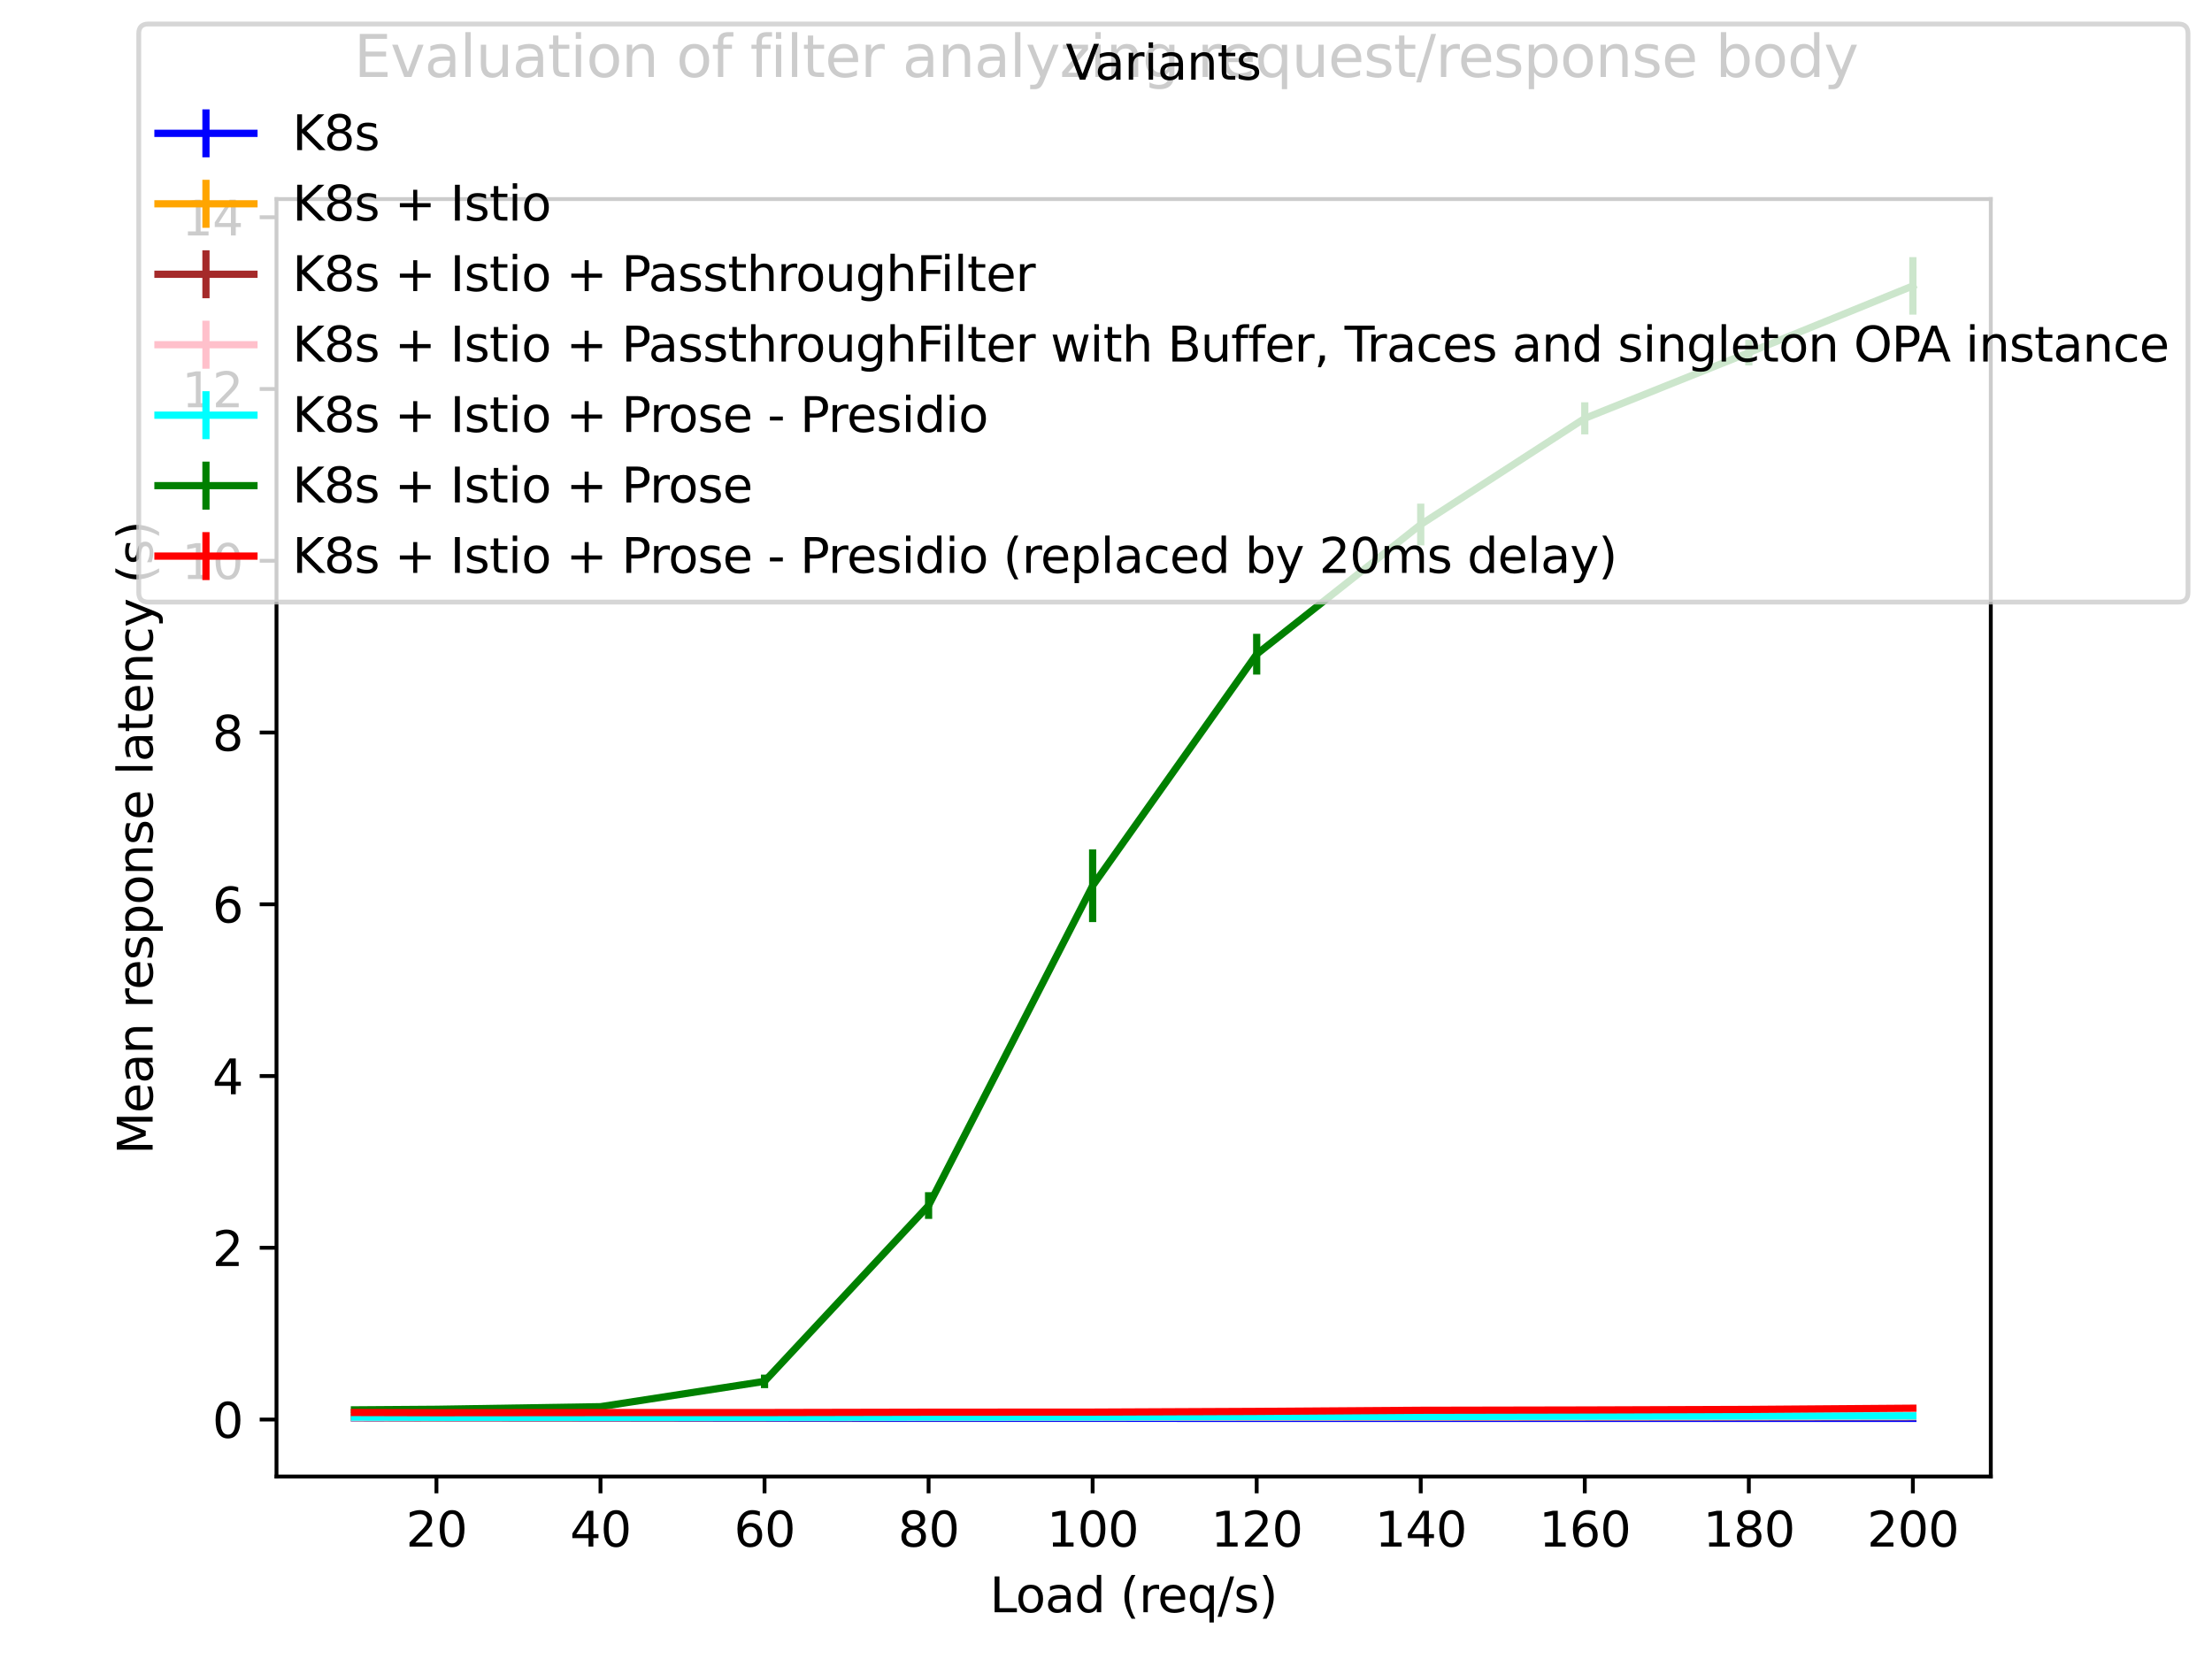 <?xml version="1.0" encoding="utf-8" standalone="no"?>
<!DOCTYPE svg PUBLIC "-//W3C//DTD SVG 1.1//EN"
  "http://www.w3.org/Graphics/SVG/1.1/DTD/svg11.dtd">
<svg xmlns:xlink="http://www.w3.org/1999/xlink" width="460.8pt" height="345.6pt" viewBox="0 0 460.8 345.6" xmlns="http://www.w3.org/2000/svg" version="1.1">
 <defs>
  <style type="text/css">*{stroke-linejoin: round; stroke-linecap: butt}</style>
 </defs>
 <g id="figure_1">
  <g id="patch_1">
   <path d="M 0 345.6 
L 460.8 345.6 
L 460.8 0 
L 0 0 
z
" style="fill: #ffffff"/>
  </g>
  <g id="axes_1">
   <g id="patch_2">
    <path d="M 57.6 307.584 
L 414.72 307.584 
L 414.72 41.472 
L 57.6 41.472 
z
" style="fill: #ffffff"/>
   </g>
   <g id="matplotlib.axis_1">
    <g id="xtick_1">
     <g id="line2d_1">
      <defs>
       <path id="m37df8ea4ae" d="M 0 0 
L 0 3.5 
" style="stroke: #000000; stroke-width: 0.8"/>
      </defs>
      <g>
       <use xlink:href="#m37df8ea4ae" x="90.92" y="307.584" style="stroke: #000000; stroke-width: 0.8"/>
      </g>
     </g>
     <g id="text_1">
      <!-- 20 -->
      <g transform="translate(84.557 322.182) scale(0.1 -0.1)">
       <defs>
        <path id="DejaVuSans-32" d="M 1228 531 
L 3431 531 
L 3431 0 
L 469 0 
L 469 531 
Q 828 903 1448 1529 
Q 2069 2156 2228 2338 
Q 2531 2678 2651 2914 
Q 2772 3150 2772 3378 
Q 2772 3750 2511 3984 
Q 2250 4219 1831 4219 
Q 1534 4219 1204 4116 
Q 875 4013 500 3803 
L 500 4441 
Q 881 4594 1212 4672 
Q 1544 4750 1819 4750 
Q 2544 4750 2975 4387 
Q 3406 4025 3406 3419 
Q 3406 3131 3298 2873 
Q 3191 2616 2906 2266 
Q 2828 2175 2409 1742 
Q 1991 1309 1228 531 
z
" transform="scale(0.016)"/>
        <path id="DejaVuSans-30" d="M 2034 4250 
Q 1547 4250 1301 3770 
Q 1056 3291 1056 2328 
Q 1056 1369 1301 889 
Q 1547 409 2034 409 
Q 2525 409 2770 889 
Q 3016 1369 3016 2328 
Q 3016 3291 2770 3770 
Q 2525 4250 2034 4250 
z
M 2034 4750 
Q 2819 4750 3233 4129 
Q 3647 3509 3647 2328 
Q 3647 1150 3233 529 
Q 2819 -91 2034 -91 
Q 1250 -91 836 529 
Q 422 1150 422 2328 
Q 422 3509 836 4129 
Q 1250 4750 2034 4750 
z
" transform="scale(0.016)"/>
       </defs>
       <use xlink:href="#DejaVuSans-32"/>
       <use xlink:href="#DejaVuSans-30" x="63.623"/>
      </g>
     </g>
    </g>
    <g id="xtick_2">
     <g id="line2d_2">
      <g>
       <use xlink:href="#m37df8ea4ae" x="125.094" y="307.584" style="stroke: #000000; stroke-width: 0.8"/>
      </g>
     </g>
     <g id="text_2">
      <!-- 40 -->
      <g transform="translate(118.731 322.182) scale(0.1 -0.1)">
       <defs>
        <path id="DejaVuSans-34" d="M 2419 4116 
L 825 1625 
L 2419 1625 
L 2419 4116 
z
M 2253 4666 
L 3047 4666 
L 3047 1625 
L 3713 1625 
L 3713 1100 
L 3047 1100 
L 3047 0 
L 2419 0 
L 2419 1100 
L 313 1100 
L 313 1709 
L 2253 4666 
z
" transform="scale(0.016)"/>
       </defs>
       <use xlink:href="#DejaVuSans-34"/>
       <use xlink:href="#DejaVuSans-30" x="63.623"/>
      </g>
     </g>
    </g>
    <g id="xtick_3">
     <g id="line2d_3">
      <g>
       <use xlink:href="#m37df8ea4ae" x="159.268" y="307.584" style="stroke: #000000; stroke-width: 0.8"/>
      </g>
     </g>
     <g id="text_3">
      <!-- 60 -->
      <g transform="translate(152.906 322.182) scale(0.1 -0.1)">
       <defs>
        <path id="DejaVuSans-36" d="M 2113 2584 
Q 1688 2584 1439 2293 
Q 1191 2003 1191 1497 
Q 1191 994 1439 701 
Q 1688 409 2113 409 
Q 2538 409 2786 701 
Q 3034 994 3034 1497 
Q 3034 2003 2786 2293 
Q 2538 2584 2113 2584 
z
M 3366 4563 
L 3366 3988 
Q 3128 4100 2886 4159 
Q 2644 4219 2406 4219 
Q 1781 4219 1451 3797 
Q 1122 3375 1075 2522 
Q 1259 2794 1537 2939 
Q 1816 3084 2150 3084 
Q 2853 3084 3261 2657 
Q 3669 2231 3669 1497 
Q 3669 778 3244 343 
Q 2819 -91 2113 -91 
Q 1303 -91 875 529 
Q 447 1150 447 2328 
Q 447 3434 972 4092 
Q 1497 4750 2381 4750 
Q 2619 4750 2861 4703 
Q 3103 4656 3366 4563 
z
" transform="scale(0.016)"/>
       </defs>
       <use xlink:href="#DejaVuSans-36"/>
       <use xlink:href="#DejaVuSans-30" x="63.623"/>
      </g>
     </g>
    </g>
    <g id="xtick_4">
     <g id="line2d_4">
      <g>
       <use xlink:href="#m37df8ea4ae" x="193.442" y="307.584" style="stroke: #000000; stroke-width: 0.8"/>
      </g>
     </g>
     <g id="text_4">
      <!-- 80 -->
      <g transform="translate(187.08 322.182) scale(0.1 -0.1)">
       <defs>
        <path id="DejaVuSans-38" d="M 2034 2216 
Q 1584 2216 1326 1975 
Q 1069 1734 1069 1313 
Q 1069 891 1326 650 
Q 1584 409 2034 409 
Q 2484 409 2743 651 
Q 3003 894 3003 1313 
Q 3003 1734 2745 1975 
Q 2488 2216 2034 2216 
z
M 1403 2484 
Q 997 2584 770 2862 
Q 544 3141 544 3541 
Q 544 4100 942 4425 
Q 1341 4750 2034 4750 
Q 2731 4750 3128 4425 
Q 3525 4100 3525 3541 
Q 3525 3141 3298 2862 
Q 3072 2584 2669 2484 
Q 3125 2378 3379 2068 
Q 3634 1759 3634 1313 
Q 3634 634 3220 271 
Q 2806 -91 2034 -91 
Q 1263 -91 848 271 
Q 434 634 434 1313 
Q 434 1759 690 2068 
Q 947 2378 1403 2484 
z
M 1172 3481 
Q 1172 3119 1398 2916 
Q 1625 2713 2034 2713 
Q 2441 2713 2670 2916 
Q 2900 3119 2900 3481 
Q 2900 3844 2670 4047 
Q 2441 4250 2034 4250 
Q 1625 4250 1398 4047 
Q 1172 3844 1172 3481 
z
" transform="scale(0.016)"/>
       </defs>
       <use xlink:href="#DejaVuSans-38"/>
       <use xlink:href="#DejaVuSans-30" x="63.623"/>
      </g>
     </g>
    </g>
    <g id="xtick_5">
     <g id="line2d_5">
      <g>
       <use xlink:href="#m37df8ea4ae" x="227.616" y="307.584" style="stroke: #000000; stroke-width: 0.8"/>
      </g>
     </g>
     <g id="text_5">
      <!-- 100 -->
      <g transform="translate(218.073 322.182) scale(0.1 -0.1)">
       <defs>
        <path id="DejaVuSans-31" d="M 794 531 
L 1825 531 
L 1825 4091 
L 703 3866 
L 703 4441 
L 1819 4666 
L 2450 4666 
L 2450 531 
L 3481 531 
L 3481 0 
L 794 0 
L 794 531 
z
" transform="scale(0.016)"/>
       </defs>
       <use xlink:href="#DejaVuSans-31"/>
       <use xlink:href="#DejaVuSans-30" x="63.623"/>
       <use xlink:href="#DejaVuSans-30" x="127.246"/>
      </g>
     </g>
    </g>
    <g id="xtick_6">
     <g id="line2d_6">
      <g>
       <use xlink:href="#m37df8ea4ae" x="261.791" y="307.584" style="stroke: #000000; stroke-width: 0.8"/>
      </g>
     </g>
     <g id="text_6">
      <!-- 120 -->
      <g transform="translate(252.247 322.182) scale(0.1 -0.1)">
       <use xlink:href="#DejaVuSans-31"/>
       <use xlink:href="#DejaVuSans-32" x="63.623"/>
       <use xlink:href="#DejaVuSans-30" x="127.246"/>
      </g>
     </g>
    </g>
    <g id="xtick_7">
     <g id="line2d_7">
      <g>
       <use xlink:href="#m37df8ea4ae" x="295.965" y="307.584" style="stroke: #000000; stroke-width: 0.8"/>
      </g>
     </g>
     <g id="text_7">
      <!-- 140 -->
      <g transform="translate(286.421 322.182) scale(0.1 -0.1)">
       <use xlink:href="#DejaVuSans-31"/>
       <use xlink:href="#DejaVuSans-34" x="63.623"/>
       <use xlink:href="#DejaVuSans-30" x="127.246"/>
      </g>
     </g>
    </g>
    <g id="xtick_8">
     <g id="line2d_8">
      <g>
       <use xlink:href="#m37df8ea4ae" x="330.139" y="307.584" style="stroke: #000000; stroke-width: 0.8"/>
      </g>
     </g>
     <g id="text_8">
      <!-- 160 -->
      <g transform="translate(320.595 322.182) scale(0.1 -0.1)">
       <use xlink:href="#DejaVuSans-31"/>
       <use xlink:href="#DejaVuSans-36" x="63.623"/>
       <use xlink:href="#DejaVuSans-30" x="127.246"/>
      </g>
     </g>
    </g>
    <g id="xtick_9">
     <g id="line2d_9">
      <g>
       <use xlink:href="#m37df8ea4ae" x="364.313" y="307.584" style="stroke: #000000; stroke-width: 0.8"/>
      </g>
     </g>
     <g id="text_9">
      <!-- 180 -->
      <g transform="translate(354.769 322.182) scale(0.1 -0.1)">
       <use xlink:href="#DejaVuSans-31"/>
       <use xlink:href="#DejaVuSans-38" x="63.623"/>
       <use xlink:href="#DejaVuSans-30" x="127.246"/>
      </g>
     </g>
    </g>
    <g id="xtick_10">
     <g id="line2d_10">
      <g>
       <use xlink:href="#m37df8ea4ae" x="398.487" y="307.584" style="stroke: #000000; stroke-width: 0.8"/>
      </g>
     </g>
     <g id="text_10">
      <!-- 200 -->
      <g transform="translate(388.944 322.182) scale(0.1 -0.1)">
       <use xlink:href="#DejaVuSans-32"/>
       <use xlink:href="#DejaVuSans-30" x="63.623"/>
       <use xlink:href="#DejaVuSans-30" x="127.246"/>
      </g>
     </g>
    </g>
    <g id="text_11">
     <!-- Load (req/s) -->
     <g transform="translate(206.19 335.861) scale(0.1 -0.1)">
      <defs>
       <path id="DejaVuSans-4c" d="M 628 4666 
L 1259 4666 
L 1259 531 
L 3531 531 
L 3531 0 
L 628 0 
L 628 4666 
z
" transform="scale(0.016)"/>
       <path id="DejaVuSans-6f" d="M 1959 3097 
Q 1497 3097 1228 2736 
Q 959 2375 959 1747 
Q 959 1119 1226 758 
Q 1494 397 1959 397 
Q 2419 397 2687 759 
Q 2956 1122 2956 1747 
Q 2956 2369 2687 2733 
Q 2419 3097 1959 3097 
z
M 1959 3584 
Q 2709 3584 3137 3096 
Q 3566 2609 3566 1747 
Q 3566 888 3137 398 
Q 2709 -91 1959 -91 
Q 1206 -91 779 398 
Q 353 888 353 1747 
Q 353 2609 779 3096 
Q 1206 3584 1959 3584 
z
" transform="scale(0.016)"/>
       <path id="DejaVuSans-61" d="M 2194 1759 
Q 1497 1759 1228 1600 
Q 959 1441 959 1056 
Q 959 750 1161 570 
Q 1363 391 1709 391 
Q 2188 391 2477 730 
Q 2766 1069 2766 1631 
L 2766 1759 
L 2194 1759 
z
M 3341 1997 
L 3341 0 
L 2766 0 
L 2766 531 
Q 2569 213 2275 61 
Q 1981 -91 1556 -91 
Q 1019 -91 701 211 
Q 384 513 384 1019 
Q 384 1609 779 1909 
Q 1175 2209 1959 2209 
L 2766 2209 
L 2766 2266 
Q 2766 2663 2505 2880 
Q 2244 3097 1772 3097 
Q 1472 3097 1187 3025 
Q 903 2953 641 2809 
L 641 3341 
Q 956 3463 1253 3523 
Q 1550 3584 1831 3584 
Q 2591 3584 2966 3190 
Q 3341 2797 3341 1997 
z
" transform="scale(0.016)"/>
       <path id="DejaVuSans-64" d="M 2906 2969 
L 2906 4863 
L 3481 4863 
L 3481 0 
L 2906 0 
L 2906 525 
Q 2725 213 2448 61 
Q 2172 -91 1784 -91 
Q 1150 -91 751 415 
Q 353 922 353 1747 
Q 353 2572 751 3078 
Q 1150 3584 1784 3584 
Q 2172 3584 2448 3432 
Q 2725 3281 2906 2969 
z
M 947 1747 
Q 947 1113 1208 752 
Q 1469 391 1925 391 
Q 2381 391 2643 752 
Q 2906 1113 2906 1747 
Q 2906 2381 2643 2742 
Q 2381 3103 1925 3103 
Q 1469 3103 1208 2742 
Q 947 2381 947 1747 
z
" transform="scale(0.016)"/>
       <path id="DejaVuSans-20" transform="scale(0.016)"/>
       <path id="DejaVuSans-28" d="M 1984 4856 
Q 1566 4138 1362 3434 
Q 1159 2731 1159 2009 
Q 1159 1288 1364 580 
Q 1569 -128 1984 -844 
L 1484 -844 
Q 1016 -109 783 600 
Q 550 1309 550 2009 
Q 550 2706 781 3412 
Q 1013 4119 1484 4856 
L 1984 4856 
z
" transform="scale(0.016)"/>
       <path id="DejaVuSans-72" d="M 2631 2963 
Q 2534 3019 2420 3045 
Q 2306 3072 2169 3072 
Q 1681 3072 1420 2755 
Q 1159 2438 1159 1844 
L 1159 0 
L 581 0 
L 581 3500 
L 1159 3500 
L 1159 2956 
Q 1341 3275 1631 3429 
Q 1922 3584 2338 3584 
Q 2397 3584 2469 3576 
Q 2541 3569 2628 3553 
L 2631 2963 
z
" transform="scale(0.016)"/>
       <path id="DejaVuSans-65" d="M 3597 1894 
L 3597 1613 
L 953 1613 
Q 991 1019 1311 708 
Q 1631 397 2203 397 
Q 2534 397 2845 478 
Q 3156 559 3463 722 
L 3463 178 
Q 3153 47 2828 -22 
Q 2503 -91 2169 -91 
Q 1331 -91 842 396 
Q 353 884 353 1716 
Q 353 2575 817 3079 
Q 1281 3584 2069 3584 
Q 2775 3584 3186 3129 
Q 3597 2675 3597 1894 
z
M 3022 2063 
Q 3016 2534 2758 2815 
Q 2500 3097 2075 3097 
Q 1594 3097 1305 2825 
Q 1016 2553 972 2059 
L 3022 2063 
z
" transform="scale(0.016)"/>
       <path id="DejaVuSans-71" d="M 947 1747 
Q 947 1113 1208 752 
Q 1469 391 1925 391 
Q 2381 391 2643 752 
Q 2906 1113 2906 1747 
Q 2906 2381 2643 2742 
Q 2381 3103 1925 3103 
Q 1469 3103 1208 2742 
Q 947 2381 947 1747 
z
M 2906 525 
Q 2725 213 2448 61 
Q 2172 -91 1784 -91 
Q 1150 -91 751 415 
Q 353 922 353 1747 
Q 353 2572 751 3078 
Q 1150 3584 1784 3584 
Q 2172 3584 2448 3432 
Q 2725 3281 2906 2969 
L 2906 3500 
L 3481 3500 
L 3481 -1331 
L 2906 -1331 
L 2906 525 
z
" transform="scale(0.016)"/>
       <path id="DejaVuSans-2f" d="M 1625 4666 
L 2156 4666 
L 531 -594 
L 0 -594 
L 1625 4666 
z
" transform="scale(0.016)"/>
       <path id="DejaVuSans-73" d="M 2834 3397 
L 2834 2853 
Q 2591 2978 2328 3040 
Q 2066 3103 1784 3103 
Q 1356 3103 1142 2972 
Q 928 2841 928 2578 
Q 928 2378 1081 2264 
Q 1234 2150 1697 2047 
L 1894 2003 
Q 2506 1872 2764 1633 
Q 3022 1394 3022 966 
Q 3022 478 2636 193 
Q 2250 -91 1575 -91 
Q 1294 -91 989 -36 
Q 684 19 347 128 
L 347 722 
Q 666 556 975 473 
Q 1284 391 1588 391 
Q 1994 391 2212 530 
Q 2431 669 2431 922 
Q 2431 1156 2273 1281 
Q 2116 1406 1581 1522 
L 1381 1569 
Q 847 1681 609 1914 
Q 372 2147 372 2553 
Q 372 3047 722 3315 
Q 1072 3584 1716 3584 
Q 2034 3584 2315 3537 
Q 2597 3491 2834 3397 
z
" transform="scale(0.016)"/>
       <path id="DejaVuSans-29" d="M 513 4856 
L 1013 4856 
Q 1481 4119 1714 3412 
Q 1947 2706 1947 2009 
Q 1947 1309 1714 600 
Q 1481 -109 1013 -844 
L 513 -844 
Q 928 -128 1133 580 
Q 1338 1288 1338 2009 
Q 1338 2731 1133 3434 
Q 928 4138 513 4856 
z
" transform="scale(0.016)"/>
      </defs>
      <use xlink:href="#DejaVuSans-4c"/>
      <use xlink:href="#DejaVuSans-6f" x="53.963"/>
      <use xlink:href="#DejaVuSans-61" x="115.145"/>
      <use xlink:href="#DejaVuSans-64" x="176.424"/>
      <use xlink:href="#DejaVuSans-20" x="239.9"/>
      <use xlink:href="#DejaVuSans-28" x="271.688"/>
      <use xlink:href="#DejaVuSans-72" x="310.701"/>
      <use xlink:href="#DejaVuSans-65" x="349.564"/>
      <use xlink:href="#DejaVuSans-71" x="411.088"/>
      <use xlink:href="#DejaVuSans-2f" x="474.564"/>
      <use xlink:href="#DejaVuSans-73" x="508.256"/>
      <use xlink:href="#DejaVuSans-29" x="560.355"/>
     </g>
    </g>
   </g>
   <g id="matplotlib.axis_2">
    <g id="ytick_1">
     <g id="line2d_11">
      <defs>
       <path id="mae83cc0436" d="M 0 0 
L -3.5 0 
" style="stroke: #000000; stroke-width: 0.8"/>
      </defs>
      <g>
       <use xlink:href="#mae83cc0436" x="57.6" y="295.717" style="stroke: #000000; stroke-width: 0.8"/>
      </g>
     </g>
     <g id="text_12">
      <!-- 0 -->
      <g transform="translate(44.237 299.516) scale(0.1 -0.1)">
       <use xlink:href="#DejaVuSans-30"/>
      </g>
     </g>
    </g>
    <g id="ytick_2">
     <g id="line2d_12">
      <g>
       <use xlink:href="#mae83cc0436" x="57.6" y="259.937" style="stroke: #000000; stroke-width: 0.8"/>
      </g>
     </g>
     <g id="text_13">
      <!-- 2 -->
      <g transform="translate(44.237 263.736) scale(0.1 -0.1)">
       <use xlink:href="#DejaVuSans-32"/>
      </g>
     </g>
    </g>
    <g id="ytick_3">
     <g id="line2d_13">
      <g>
       <use xlink:href="#mae83cc0436" x="57.6" y="224.157" style="stroke: #000000; stroke-width: 0.8"/>
      </g>
     </g>
     <g id="text_14">
      <!-- 4 -->
      <g transform="translate(44.237 227.956) scale(0.1 -0.1)">
       <use xlink:href="#DejaVuSans-34"/>
      </g>
     </g>
    </g>
    <g id="ytick_4">
     <g id="line2d_14">
      <g>
       <use xlink:href="#mae83cc0436" x="57.6" y="188.377" style="stroke: #000000; stroke-width: 0.8"/>
      </g>
     </g>
     <g id="text_15">
      <!-- 6 -->
      <g transform="translate(44.237 192.176) scale(0.1 -0.1)">
       <use xlink:href="#DejaVuSans-36"/>
      </g>
     </g>
    </g>
    <g id="ytick_5">
     <g id="line2d_15">
      <g>
       <use xlink:href="#mae83cc0436" x="57.6" y="152.597" style="stroke: #000000; stroke-width: 0.8"/>
      </g>
     </g>
     <g id="text_16">
      <!-- 8 -->
      <g transform="translate(44.237 156.396) scale(0.1 -0.1)">
       <use xlink:href="#DejaVuSans-38"/>
      </g>
     </g>
    </g>
    <g id="ytick_6">
     <g id="line2d_16">
      <g>
       <use xlink:href="#mae83cc0436" x="57.6" y="116.817" style="stroke: #000000; stroke-width: 0.8"/>
      </g>
     </g>
     <g id="text_17">
      <!-- 10 -->
      <g transform="translate(37.875 120.617) scale(0.1 -0.1)">
       <use xlink:href="#DejaVuSans-31"/>
       <use xlink:href="#DejaVuSans-30" x="63.623"/>
      </g>
     </g>
    </g>
    <g id="ytick_7">
     <g id="line2d_17">
      <g>
       <use xlink:href="#mae83cc0436" x="57.6" y="81.037" style="stroke: #000000; stroke-width: 0.8"/>
      </g>
     </g>
     <g id="text_18">
      <!-- 12 -->
      <g transform="translate(37.875 84.837) scale(0.1 -0.1)">
       <use xlink:href="#DejaVuSans-31"/>
       <use xlink:href="#DejaVuSans-32" x="63.623"/>
      </g>
     </g>
    </g>
    <g id="ytick_8">
     <g id="line2d_18">
      <g>
       <use xlink:href="#mae83cc0436" x="57.6" y="45.257" style="stroke: #000000; stroke-width: 0.8"/>
      </g>
     </g>
     <g id="text_19">
      <!-- 14 -->
      <g transform="translate(37.875 49.057) scale(0.1 -0.1)">
       <use xlink:href="#DejaVuSans-31"/>
       <use xlink:href="#DejaVuSans-34" x="63.623"/>
      </g>
     </g>
    </g>
    <g id="text_20">
     <!-- Mean response latency (s) -->
     <g transform="translate(31.795 240.5) rotate(-90) scale(0.1 -0.1)">
      <defs>
       <path id="DejaVuSans-4d" d="M 628 4666 
L 1569 4666 
L 2759 1491 
L 3956 4666 
L 4897 4666 
L 4897 0 
L 4281 0 
L 4281 4097 
L 3078 897 
L 2444 897 
L 1241 4097 
L 1241 0 
L 628 0 
L 628 4666 
z
" transform="scale(0.016)"/>
       <path id="DejaVuSans-6e" d="M 3513 2113 
L 3513 0 
L 2938 0 
L 2938 2094 
Q 2938 2591 2744 2837 
Q 2550 3084 2163 3084 
Q 1697 3084 1428 2787 
Q 1159 2491 1159 1978 
L 1159 0 
L 581 0 
L 581 3500 
L 1159 3500 
L 1159 2956 
Q 1366 3272 1645 3428 
Q 1925 3584 2291 3584 
Q 2894 3584 3203 3211 
Q 3513 2838 3513 2113 
z
" transform="scale(0.016)"/>
       <path id="DejaVuSans-70" d="M 1159 525 
L 1159 -1331 
L 581 -1331 
L 581 3500 
L 1159 3500 
L 1159 2969 
Q 1341 3281 1617 3432 
Q 1894 3584 2278 3584 
Q 2916 3584 3314 3078 
Q 3713 2572 3713 1747 
Q 3713 922 3314 415 
Q 2916 -91 2278 -91 
Q 1894 -91 1617 61 
Q 1341 213 1159 525 
z
M 3116 1747 
Q 3116 2381 2855 2742 
Q 2594 3103 2138 3103 
Q 1681 3103 1420 2742 
Q 1159 2381 1159 1747 
Q 1159 1113 1420 752 
Q 1681 391 2138 391 
Q 2594 391 2855 752 
Q 3116 1113 3116 1747 
z
" transform="scale(0.016)"/>
       <path id="DejaVuSans-6c" d="M 603 4863 
L 1178 4863 
L 1178 0 
L 603 0 
L 603 4863 
z
" transform="scale(0.016)"/>
       <path id="DejaVuSans-74" d="M 1172 4494 
L 1172 3500 
L 2356 3500 
L 2356 3053 
L 1172 3053 
L 1172 1153 
Q 1172 725 1289 603 
Q 1406 481 1766 481 
L 2356 481 
L 2356 0 
L 1766 0 
Q 1100 0 847 248 
Q 594 497 594 1153 
L 594 3053 
L 172 3053 
L 172 3500 
L 594 3500 
L 594 4494 
L 1172 4494 
z
" transform="scale(0.016)"/>
       <path id="DejaVuSans-63" d="M 3122 3366 
L 3122 2828 
Q 2878 2963 2633 3030 
Q 2388 3097 2138 3097 
Q 1578 3097 1268 2742 
Q 959 2388 959 1747 
Q 959 1106 1268 751 
Q 1578 397 2138 397 
Q 2388 397 2633 464 
Q 2878 531 3122 666 
L 3122 134 
Q 2881 22 2623 -34 
Q 2366 -91 2075 -91 
Q 1284 -91 818 406 
Q 353 903 353 1747 
Q 353 2603 823 3093 
Q 1294 3584 2113 3584 
Q 2378 3584 2631 3529 
Q 2884 3475 3122 3366 
z
" transform="scale(0.016)"/>
       <path id="DejaVuSans-79" d="M 2059 -325 
Q 1816 -950 1584 -1140 
Q 1353 -1331 966 -1331 
L 506 -1331 
L 506 -850 
L 844 -850 
Q 1081 -850 1212 -737 
Q 1344 -625 1503 -206 
L 1606 56 
L 191 3500 
L 800 3500 
L 1894 763 
L 2988 3500 
L 3597 3500 
L 2059 -325 
z
" transform="scale(0.016)"/>
      </defs>
      <use xlink:href="#DejaVuSans-4d"/>
      <use xlink:href="#DejaVuSans-65" x="86.279"/>
      <use xlink:href="#DejaVuSans-61" x="147.803"/>
      <use xlink:href="#DejaVuSans-6e" x="209.082"/>
      <use xlink:href="#DejaVuSans-20" x="272.461"/>
      <use xlink:href="#DejaVuSans-72" x="304.248"/>
      <use xlink:href="#DejaVuSans-65" x="343.111"/>
      <use xlink:href="#DejaVuSans-73" x="404.635"/>
      <use xlink:href="#DejaVuSans-70" x="456.734"/>
      <use xlink:href="#DejaVuSans-6f" x="520.211"/>
      <use xlink:href="#DejaVuSans-6e" x="581.393"/>
      <use xlink:href="#DejaVuSans-73" x="644.771"/>
      <use xlink:href="#DejaVuSans-65" x="696.871"/>
      <use xlink:href="#DejaVuSans-20" x="758.395"/>
      <use xlink:href="#DejaVuSans-6c" x="790.182"/>
      <use xlink:href="#DejaVuSans-61" x="817.965"/>
      <use xlink:href="#DejaVuSans-74" x="879.244"/>
      <use xlink:href="#DejaVuSans-65" x="918.453"/>
      <use xlink:href="#DejaVuSans-6e" x="979.977"/>
      <use xlink:href="#DejaVuSans-63" x="1043.355"/>
      <use xlink:href="#DejaVuSans-79" x="1098.336"/>
      <use xlink:href="#DejaVuSans-20" x="1157.516"/>
      <use xlink:href="#DejaVuSans-28" x="1189.303"/>
      <use xlink:href="#DejaVuSans-73" x="1228.316"/>
      <use xlink:href="#DejaVuSans-29" x="1280.416"/>
     </g>
    </g>
   </g>
   <g id="LineCollection_1">
    <path d="M 73.833 295.405 
L 73.833 295.332 
" clip-path="url(#p741cc1dd25)" style="fill: none; stroke: #0000ff; stroke-width: 1.5"/>
    <path d="M 90.92 295.416 
L 90.92 295.398 
" clip-path="url(#p741cc1dd25)" style="fill: none; stroke: #0000ff; stroke-width: 1.5"/>
    <path d="M 125.094 295.443 
L 125.094 295.435 
" clip-path="url(#p741cc1dd25)" style="fill: none; stroke: #0000ff; stroke-width: 1.5"/>
    <path d="M 159.268 295.457 
L 159.268 295.452 
" clip-path="url(#p741cc1dd25)" style="fill: none; stroke: #0000ff; stroke-width: 1.5"/>
    <path d="M 193.442 295.469 
L 193.442 295.459 
" clip-path="url(#p741cc1dd25)" style="fill: none; stroke: #0000ff; stroke-width: 1.5"/>
    <path d="M 227.616 295.472 
L 227.616 295.463 
" clip-path="url(#p741cc1dd25)" style="fill: none; stroke: #0000ff; stroke-width: 1.5"/>
    <path d="M 261.791 295.479 
L 261.791 295.468 
" clip-path="url(#p741cc1dd25)" style="fill: none; stroke: #0000ff; stroke-width: 1.5"/>
    <path d="M 295.965 295.483 
L 295.965 295.467 
" clip-path="url(#p741cc1dd25)" style="fill: none; stroke: #0000ff; stroke-width: 1.5"/>
    <path d="M 330.139 295.487 
L 330.139 295.47 
" clip-path="url(#p741cc1dd25)" style="fill: none; stroke: #0000ff; stroke-width: 1.5"/>
    <path d="M 364.313 295.482 
L 364.313 295.463 
" clip-path="url(#p741cc1dd25)" style="fill: none; stroke: #0000ff; stroke-width: 1.5"/>
    <path d="M 398.487 295.488 
L 398.487 295.464 
" clip-path="url(#p741cc1dd25)" style="fill: none; stroke: #0000ff; stroke-width: 1.5"/>
   </g>
   <g id="LineCollection_2">
    <path d="M 73.833 295.327 
L 73.833 295.292 
" clip-path="url(#p741cc1dd25)" style="fill: none; stroke: #ffa500; stroke-width: 1.5"/>
    <path d="M 90.92 295.354 
L 90.92 295.334 
" clip-path="url(#p741cc1dd25)" style="fill: none; stroke: #ffa500; stroke-width: 1.5"/>
    <path d="M 125.094 295.344 
L 125.094 295.323 
" clip-path="url(#p741cc1dd25)" style="fill: none; stroke: #ffa500; stroke-width: 1.5"/>
    <path d="M 159.268 295.324 
L 159.268 295.297 
" clip-path="url(#p741cc1dd25)" style="fill: none; stroke: #ffa500; stroke-width: 1.5"/>
    <path d="M 193.442 295.299 
L 193.442 295.279 
" clip-path="url(#p741cc1dd25)" style="fill: none; stroke: #ffa500; stroke-width: 1.5"/>
    <path d="M 227.616 295.29 
L 227.616 295.268 
" clip-path="url(#p741cc1dd25)" style="fill: none; stroke: #ffa500; stroke-width: 1.5"/>
    <path d="M 261.791 295.26 
L 261.791 295.246 
" clip-path="url(#p741cc1dd25)" style="fill: none; stroke: #ffa500; stroke-width: 1.5"/>
    <path d="M 295.965 295.227 
L 295.965 295.212 
" clip-path="url(#p741cc1dd25)" style="fill: none; stroke: #ffa500; stroke-width: 1.5"/>
    <path d="M 330.139 295.205 
L 330.139 295.171 
" clip-path="url(#p741cc1dd25)" style="fill: none; stroke: #ffa500; stroke-width: 1.5"/>
    <path d="M 364.313 295.19 
L 364.313 295.132 
" clip-path="url(#p741cc1dd25)" style="fill: none; stroke: #ffa500; stroke-width: 1.5"/>
    <path d="M 398.487 295.151 
L 398.487 295.126 
" clip-path="url(#p741cc1dd25)" style="fill: none; stroke: #ffa500; stroke-width: 1.5"/>
   </g>
   <g id="LineCollection_3">
    <path d="M 73.833 295.312 
L 73.833 295.279 
" clip-path="url(#p741cc1dd25)" style="fill: none; stroke: #a52a2a; stroke-width: 1.5"/>
    <path d="M 90.92 295.332 
L 90.92 295.315 
" clip-path="url(#p741cc1dd25)" style="fill: none; stroke: #a52a2a; stroke-width: 1.5"/>
    <path d="M 125.094 295.328 
L 125.094 295.307 
" clip-path="url(#p741cc1dd25)" style="fill: none; stroke: #a52a2a; stroke-width: 1.5"/>
    <path d="M 159.268 295.298 
L 159.268 295.276 
" clip-path="url(#p741cc1dd25)" style="fill: none; stroke: #a52a2a; stroke-width: 1.5"/>
    <path d="M 193.442 295.277 
L 193.442 295.26 
" clip-path="url(#p741cc1dd25)" style="fill: none; stroke: #a52a2a; stroke-width: 1.5"/>
    <path d="M 227.616 295.253 
L 227.616 295.237 
" clip-path="url(#p741cc1dd25)" style="fill: none; stroke: #a52a2a; stroke-width: 1.5"/>
    <path d="M 261.791 295.228 
L 261.791 295.207 
" clip-path="url(#p741cc1dd25)" style="fill: none; stroke: #a52a2a; stroke-width: 1.5"/>
    <path d="M 295.965 295.189 
L 295.965 295.157 
" clip-path="url(#p741cc1dd25)" style="fill: none; stroke: #a52a2a; stroke-width: 1.5"/>
    <path d="M 330.139 295.168 
L 330.139 295.122 
" clip-path="url(#p741cc1dd25)" style="fill: none; stroke: #a52a2a; stroke-width: 1.5"/>
    <path d="M 364.313 295.138 
L 364.313 295.105 
" clip-path="url(#p741cc1dd25)" style="fill: none; stroke: #a52a2a; stroke-width: 1.5"/>
    <path d="M 398.487 295.104 
L 398.487 295.075 
" clip-path="url(#p741cc1dd25)" style="fill: none; stroke: #a52a2a; stroke-width: 1.5"/>
   </g>
   <g id="LineCollection_4">
    <path d="M 73.833 295.31 
L 73.833 295.293 
" clip-path="url(#p741cc1dd25)" style="fill: none; stroke: #ffc0cb; stroke-width: 1.5"/>
    <path d="M 90.92 295.337 
L 90.92 295.319 
" clip-path="url(#p741cc1dd25)" style="fill: none; stroke: #ffc0cb; stroke-width: 1.5"/>
    <path d="M 125.094 295.321 
L 125.094 295.308 
" clip-path="url(#p741cc1dd25)" style="fill: none; stroke: #ffc0cb; stroke-width: 1.5"/>
    <path d="M 159.268 295.302 
L 159.268 295.28 
" clip-path="url(#p741cc1dd25)" style="fill: none; stroke: #ffc0cb; stroke-width: 1.5"/>
    <path d="M 193.442 295.269 
L 193.442 295.25 
" clip-path="url(#p741cc1dd25)" style="fill: none; stroke: #ffc0cb; stroke-width: 1.5"/>
    <path d="M 227.616 295.249 
L 227.616 295.229 
" clip-path="url(#p741cc1dd25)" style="fill: none; stroke: #ffc0cb; stroke-width: 1.5"/>
    <path d="M 261.791 295.221 
L 261.791 295.198 
" clip-path="url(#p741cc1dd25)" style="fill: none; stroke: #ffc0cb; stroke-width: 1.5"/>
    <path d="M 295.965 295.175 
L 295.965 295.163 
" clip-path="url(#p741cc1dd25)" style="fill: none; stroke: #ffc0cb; stroke-width: 1.5"/>
    <path d="M 330.139 295.147 
L 330.139 295.13 
" clip-path="url(#p741cc1dd25)" style="fill: none; stroke: #ffc0cb; stroke-width: 1.5"/>
    <path d="M 364.313 295.12 
L 364.313 295.095 
" clip-path="url(#p741cc1dd25)" style="fill: none; stroke: #ffc0cb; stroke-width: 1.5"/>
    <path d="M 398.487 295.076 
L 398.487 295.049 
" clip-path="url(#p741cc1dd25)" style="fill: none; stroke: #ffc0cb; stroke-width: 1.5"/>
   </g>
   <g id="LineCollection_5">
    <path d="M 73.833 295.225 
L 73.833 295.185 
" clip-path="url(#p741cc1dd25)" style="fill: none; stroke: #00ffff; stroke-width: 1.5"/>
    <path d="M 90.92 295.265 
L 90.92 295.243 
" clip-path="url(#p741cc1dd25)" style="fill: none; stroke: #00ffff; stroke-width: 1.5"/>
    <path d="M 125.094 295.285 
L 125.094 295.231 
" clip-path="url(#p741cc1dd25)" style="fill: none; stroke: #00ffff; stroke-width: 1.5"/>
    <path d="M 159.268 295.28 
L 159.268 295.203 
" clip-path="url(#p741cc1dd25)" style="fill: none; stroke: #00ffff; stroke-width: 1.5"/>
    <path d="M 193.442 295.244 
L 193.442 295.172 
" clip-path="url(#p741cc1dd25)" style="fill: none; stroke: #00ffff; stroke-width: 1.5"/>
    <path d="M 227.616 295.231 
L 227.616 295.151 
" clip-path="url(#p741cc1dd25)" style="fill: none; stroke: #00ffff; stroke-width: 1.5"/>
    <path d="M 261.791 295.181 
L 261.791 295.052 
" clip-path="url(#p741cc1dd25)" style="fill: none; stroke: #00ffff; stroke-width: 1.5"/>
    <path d="M 295.965 295.169 
L 295.965 295.051 
" clip-path="url(#p741cc1dd25)" style="fill: none; stroke: #00ffff; stroke-width: 1.5"/>
    <path d="M 330.139 295.096 
L 330.139 294.966 
" clip-path="url(#p741cc1dd25)" style="fill: none; stroke: #00ffff; stroke-width: 1.5"/>
    <path d="M 364.313 295.065 
L 364.313 294.924 
" clip-path="url(#p741cc1dd25)" style="fill: none; stroke: #00ffff; stroke-width: 1.5"/>
    <path d="M 398.487 295.057 
L 398.487 294.846 
" clip-path="url(#p741cc1dd25)" style="fill: none; stroke: #00ffff; stroke-width: 1.5"/>
   </g>
   <g id="LineCollection_6">
    <path d="M 73.833 293.719 
L 73.833 293.675 
" clip-path="url(#p741cc1dd25)" style="fill: none; stroke: #008000; stroke-width: 1.5"/>
    <path d="M 90.92 293.622 
L 90.92 293.533 
" clip-path="url(#p741cc1dd25)" style="fill: none; stroke: #008000; stroke-width: 1.5"/>
    <path d="M 125.094 293.066 
L 125.094 293.007 
" clip-path="url(#p741cc1dd25)" style="fill: none; stroke: #008000; stroke-width: 1.5"/>
    <path d="M 159.268 289.171 
L 159.268 286.355 
" clip-path="url(#p741cc1dd25)" style="fill: none; stroke: #008000; stroke-width: 1.5"/>
    <path d="M 193.442 253.914 
L 193.442 248.355 
" clip-path="url(#p741cc1dd25)" style="fill: none; stroke: #008000; stroke-width: 1.5"/>
    <path d="M 227.616 192.085 
L 227.616 176.953 
" clip-path="url(#p741cc1dd25)" style="fill: none; stroke: #008000; stroke-width: 1.5"/>
    <path d="M 261.791 140.525 
L 261.791 132.032 
" clip-path="url(#p741cc1dd25)" style="fill: none; stroke: #008000; stroke-width: 1.5"/>
    <path d="M 295.965 113.618 
L 295.965 104.92 
" clip-path="url(#p741cc1dd25)" style="fill: none; stroke: #008000; stroke-width: 1.5"/>
    <path d="M 330.139 90.491 
L 330.139 83.805 
" clip-path="url(#p741cc1dd25)" style="fill: none; stroke: #008000; stroke-width: 1.5"/>
    <path d="M 364.313 76.128 
L 364.313 70.798 
" clip-path="url(#p741cc1dd25)" style="fill: none; stroke: #008000; stroke-width: 1.5"/>
    <path d="M 398.487 65.55 
L 398.487 53.568 
" clip-path="url(#p741cc1dd25)" style="fill: none; stroke: #008000; stroke-width: 1.5"/>
   </g>
   <g id="LineCollection_7">
    <path d="M 73.833 294.28 
L 73.833 294.221 
" clip-path="url(#p741cc1dd25)" style="fill: none; stroke: #ff0000; stroke-width: 1.5"/>
    <path d="M 90.92 294.306 
L 90.92 294.283 
" clip-path="url(#p741cc1dd25)" style="fill: none; stroke: #ff0000; stroke-width: 1.5"/>
    <path d="M 125.094 294.283 
L 125.094 294.243 
" clip-path="url(#p741cc1dd25)" style="fill: none; stroke: #ff0000; stroke-width: 1.5"/>
    <path d="M 159.268 294.27 
L 159.268 294.25 
" clip-path="url(#p741cc1dd25)" style="fill: none; stroke: #ff0000; stroke-width: 1.5"/>
    <path d="M 193.442 294.234 
L 193.442 294.144 
" clip-path="url(#p741cc1dd25)" style="fill: none; stroke: #ff0000; stroke-width: 1.5"/>
    <path d="M 227.616 294.19 
L 227.616 294.153 
" clip-path="url(#p741cc1dd25)" style="fill: none; stroke: #ff0000; stroke-width: 1.5"/>
    <path d="M 261.791 294.053 
L 261.791 293.988 
" clip-path="url(#p741cc1dd25)" style="fill: none; stroke: #ff0000; stroke-width: 1.5"/>
    <path d="M 295.965 293.875 
L 295.965 293.701 
" clip-path="url(#p741cc1dd25)" style="fill: none; stroke: #ff0000; stroke-width: 1.5"/>
    <path d="M 330.139 293.788 
L 330.139 293.658 
" clip-path="url(#p741cc1dd25)" style="fill: none; stroke: #ff0000; stroke-width: 1.5"/>
    <path d="M 364.313 293.656 
L 364.313 293.562 
" clip-path="url(#p741cc1dd25)" style="fill: none; stroke: #ff0000; stroke-width: 1.5"/>
    <path d="M 398.487 293.467 
L 398.487 293.242 
" clip-path="url(#p741cc1dd25)" style="fill: none; stroke: #ff0000; stroke-width: 1.5"/>
   </g>
   <g id="line2d_19">
    <path d="M 73.833 295.368 
L 90.92 295.407 
L 125.094 295.439 
L 159.268 295.454 
L 193.442 295.464 
L 227.616 295.468 
L 261.791 295.473 
L 295.965 295.475 
L 330.139 295.479 
L 364.313 295.473 
L 398.487 295.476 
" clip-path="url(#p741cc1dd25)" style="fill: none; stroke: #0000ff; stroke-width: 1.5; stroke-linecap: square"/>
   </g>
   <g id="line2d_20">
    <path d="M 73.833 295.31 
L 90.92 295.344 
L 125.094 295.334 
L 159.268 295.311 
L 193.442 295.289 
L 227.616 295.279 
L 261.791 295.253 
L 295.965 295.22 
L 330.139 295.188 
L 364.313 295.161 
L 398.487 295.138 
" clip-path="url(#p741cc1dd25)" style="fill: none; stroke: #ffa500; stroke-width: 1.5; stroke-linecap: square"/>
   </g>
   <g id="line2d_21">
    <path d="M 73.833 295.295 
L 90.92 295.323 
L 125.094 295.318 
L 159.268 295.287 
L 193.442 295.269 
L 227.616 295.245 
L 261.791 295.217 
L 295.965 295.173 
L 330.139 295.145 
L 364.313 295.122 
L 398.487 295.09 
" clip-path="url(#p741cc1dd25)" style="fill: none; stroke: #a52a2a; stroke-width: 1.5; stroke-linecap: square"/>
   </g>
   <g id="line2d_22">
    <path d="M 73.833 295.301 
L 90.92 295.328 
L 125.094 295.315 
L 159.268 295.291 
L 193.442 295.259 
L 227.616 295.239 
L 261.791 295.209 
L 295.965 295.169 
L 330.139 295.139 
L 364.313 295.107 
L 398.487 295.063 
" clip-path="url(#p741cc1dd25)" style="fill: none; stroke: #ffc0cb; stroke-width: 1.5; stroke-linecap: square"/>
   </g>
   <g id="line2d_23">
    <path d="M 73.833 295.205 
L 90.92 295.254 
L 125.094 295.258 
L 159.268 295.242 
L 193.442 295.208 
L 227.616 295.191 
L 261.791 295.117 
L 295.965 295.11 
L 330.139 295.031 
L 364.313 294.995 
L 398.487 294.951 
" clip-path="url(#p741cc1dd25)" style="fill: none; stroke: #00ffff; stroke-width: 1.5; stroke-linecap: square"/>
   </g>
   <g id="line2d_24">
    <path d="M 73.833 293.697 
L 90.92 293.577 
L 125.094 293.036 
L 159.268 287.763 
L 193.442 251.135 
L 227.616 184.519 
L 261.791 136.279 
L 295.965 109.269 
L 330.139 87.148 
L 364.313 73.463 
L 398.487 59.559 
" clip-path="url(#p741cc1dd25)" style="fill: none; stroke: #008000; stroke-width: 1.5; stroke-linecap: square"/>
   </g>
   <g id="line2d_25">
    <path d="M 73.833 294.25 
L 90.92 294.294 
L 125.094 294.263 
L 159.268 294.26 
L 193.442 294.189 
L 227.616 294.171 
L 261.791 294.021 
L 295.965 293.788 
L 330.139 293.723 
L 364.313 293.609 
L 398.487 293.354 
" clip-path="url(#p741cc1dd25)" style="fill: none; stroke: #ff0000; stroke-width: 1.5; stroke-linecap: square"/>
   </g>
   <g id="patch_3">
    <path d="M 57.6 307.584 
L 57.6 41.472 
" style="fill: none; stroke: #000000; stroke-width: 0.8; stroke-linejoin: miter; stroke-linecap: square"/>
   </g>
   <g id="patch_4">
    <path d="M 414.72 307.584 
L 414.72 41.472 
" style="fill: none; stroke: #000000; stroke-width: 0.8; stroke-linejoin: miter; stroke-linecap: square"/>
   </g>
   <g id="patch_5">
    <path d="M 57.6 307.584 
L 414.72 307.584 
" style="fill: none; stroke: #000000; stroke-width: 0.8; stroke-linejoin: miter; stroke-linecap: square"/>
   </g>
   <g id="patch_6">
    <path d="M 57.6 41.472 
L 414.72 41.472 
" style="fill: none; stroke: #000000; stroke-width: 0.8; stroke-linejoin: miter; stroke-linecap: square"/>
   </g>
  </g>
  <g id="text_21">
   <!-- Evaluation of filter analyzing request/response body -->
   <g transform="translate(73.749 16.03) scale(0.12 -0.12)">
    <defs>
     <path id="DejaVuSans-45" d="M 628 4666 
L 3578 4666 
L 3578 4134 
L 1259 4134 
L 1259 2753 
L 3481 2753 
L 3481 2222 
L 1259 2222 
L 1259 531 
L 3634 531 
L 3634 0 
L 628 0 
L 628 4666 
z
" transform="scale(0.016)"/>
     <path id="DejaVuSans-76" d="M 191 3500 
L 800 3500 
L 1894 563 
L 2988 3500 
L 3597 3500 
L 2284 0 
L 1503 0 
L 191 3500 
z
" transform="scale(0.016)"/>
     <path id="DejaVuSans-75" d="M 544 1381 
L 544 3500 
L 1119 3500 
L 1119 1403 
Q 1119 906 1312 657 
Q 1506 409 1894 409 
Q 2359 409 2629 706 
Q 2900 1003 2900 1516 
L 2900 3500 
L 3475 3500 
L 3475 0 
L 2900 0 
L 2900 538 
Q 2691 219 2414 64 
Q 2138 -91 1772 -91 
Q 1169 -91 856 284 
Q 544 659 544 1381 
z
M 1991 3584 
L 1991 3584 
z
" transform="scale(0.016)"/>
     <path id="DejaVuSans-69" d="M 603 3500 
L 1178 3500 
L 1178 0 
L 603 0 
L 603 3500 
z
M 603 4863 
L 1178 4863 
L 1178 4134 
L 603 4134 
L 603 4863 
z
" transform="scale(0.016)"/>
     <path id="DejaVuSans-66" d="M 2375 4863 
L 2375 4384 
L 1825 4384 
Q 1516 4384 1395 4259 
Q 1275 4134 1275 3809 
L 1275 3500 
L 2222 3500 
L 2222 3053 
L 1275 3053 
L 1275 0 
L 697 0 
L 697 3053 
L 147 3053 
L 147 3500 
L 697 3500 
L 697 3744 
Q 697 4328 969 4595 
Q 1241 4863 1831 4863 
L 2375 4863 
z
" transform="scale(0.016)"/>
     <path id="DejaVuSans-7a" d="M 353 3500 
L 3084 3500 
L 3084 2975 
L 922 459 
L 3084 459 
L 3084 0 
L 275 0 
L 275 525 
L 2438 3041 
L 353 3041 
L 353 3500 
z
" transform="scale(0.016)"/>
     <path id="DejaVuSans-67" d="M 2906 1791 
Q 2906 2416 2648 2759 
Q 2391 3103 1925 3103 
Q 1463 3103 1205 2759 
Q 947 2416 947 1791 
Q 947 1169 1205 825 
Q 1463 481 1925 481 
Q 2391 481 2648 825 
Q 2906 1169 2906 1791 
z
M 3481 434 
Q 3481 -459 3084 -895 
Q 2688 -1331 1869 -1331 
Q 1566 -1331 1297 -1286 
Q 1028 -1241 775 -1147 
L 775 -588 
Q 1028 -725 1275 -790 
Q 1522 -856 1778 -856 
Q 2344 -856 2625 -561 
Q 2906 -266 2906 331 
L 2906 616 
Q 2728 306 2450 153 
Q 2172 0 1784 0 
Q 1141 0 747 490 
Q 353 981 353 1791 
Q 353 2603 747 3093 
Q 1141 3584 1784 3584 
Q 2172 3584 2450 3431 
Q 2728 3278 2906 2969 
L 2906 3500 
L 3481 3500 
L 3481 434 
z
" transform="scale(0.016)"/>
     <path id="DejaVuSans-62" d="M 3116 1747 
Q 3116 2381 2855 2742 
Q 2594 3103 2138 3103 
Q 1681 3103 1420 2742 
Q 1159 2381 1159 1747 
Q 1159 1113 1420 752 
Q 1681 391 2138 391 
Q 2594 391 2855 752 
Q 3116 1113 3116 1747 
z
M 1159 2969 
Q 1341 3281 1617 3432 
Q 1894 3584 2278 3584 
Q 2916 3584 3314 3078 
Q 3713 2572 3713 1747 
Q 3713 922 3314 415 
Q 2916 -91 2278 -91 
Q 1894 -91 1617 61 
Q 1341 213 1159 525 
L 1159 0 
L 581 0 
L 581 4863 
L 1159 4863 
L 1159 2969 
z
" transform="scale(0.016)"/>
    </defs>
    <use xlink:href="#DejaVuSans-45"/>
    <use xlink:href="#DejaVuSans-76" x="63.184"/>
    <use xlink:href="#DejaVuSans-61" x="122.363"/>
    <use xlink:href="#DejaVuSans-6c" x="183.643"/>
    <use xlink:href="#DejaVuSans-75" x="211.426"/>
    <use xlink:href="#DejaVuSans-61" x="274.805"/>
    <use xlink:href="#DejaVuSans-74" x="336.084"/>
    <use xlink:href="#DejaVuSans-69" x="375.293"/>
    <use xlink:href="#DejaVuSans-6f" x="403.076"/>
    <use xlink:href="#DejaVuSans-6e" x="464.258"/>
    <use xlink:href="#DejaVuSans-20" x="527.637"/>
    <use xlink:href="#DejaVuSans-6f" x="559.424"/>
    <use xlink:href="#DejaVuSans-66" x="620.605"/>
    <use xlink:href="#DejaVuSans-20" x="655.811"/>
    <use xlink:href="#DejaVuSans-66" x="687.598"/>
    <use xlink:href="#DejaVuSans-69" x="722.803"/>
    <use xlink:href="#DejaVuSans-6c" x="750.586"/>
    <use xlink:href="#DejaVuSans-74" x="778.369"/>
    <use xlink:href="#DejaVuSans-65" x="817.578"/>
    <use xlink:href="#DejaVuSans-72" x="879.102"/>
    <use xlink:href="#DejaVuSans-20" x="920.215"/>
    <use xlink:href="#DejaVuSans-61" x="952.002"/>
    <use xlink:href="#DejaVuSans-6e" x="1013.281"/>
    <use xlink:href="#DejaVuSans-61" x="1076.66"/>
    <use xlink:href="#DejaVuSans-6c" x="1137.939"/>
    <use xlink:href="#DejaVuSans-79" x="1165.723"/>
    <use xlink:href="#DejaVuSans-7a" x="1224.902"/>
    <use xlink:href="#DejaVuSans-69" x="1277.393"/>
    <use xlink:href="#DejaVuSans-6e" x="1305.176"/>
    <use xlink:href="#DejaVuSans-67" x="1368.555"/>
    <use xlink:href="#DejaVuSans-20" x="1432.031"/>
    <use xlink:href="#DejaVuSans-72" x="1463.818"/>
    <use xlink:href="#DejaVuSans-65" x="1502.682"/>
    <use xlink:href="#DejaVuSans-71" x="1564.205"/>
    <use xlink:href="#DejaVuSans-75" x="1627.682"/>
    <use xlink:href="#DejaVuSans-65" x="1691.061"/>
    <use xlink:href="#DejaVuSans-73" x="1752.584"/>
    <use xlink:href="#DejaVuSans-74" x="1804.684"/>
    <use xlink:href="#DejaVuSans-2f" x="1843.893"/>
    <use xlink:href="#DejaVuSans-72" x="1877.584"/>
    <use xlink:href="#DejaVuSans-65" x="1916.447"/>
    <use xlink:href="#DejaVuSans-73" x="1977.971"/>
    <use xlink:href="#DejaVuSans-70" x="2030.07"/>
    <use xlink:href="#DejaVuSans-6f" x="2093.547"/>
    <use xlink:href="#DejaVuSans-6e" x="2154.729"/>
    <use xlink:href="#DejaVuSans-73" x="2218.107"/>
    <use xlink:href="#DejaVuSans-65" x="2270.207"/>
    <use xlink:href="#DejaVuSans-20" x="2331.73"/>
    <use xlink:href="#DejaVuSans-62" x="2363.518"/>
    <use xlink:href="#DejaVuSans-6f" x="2426.994"/>
    <use xlink:href="#DejaVuSans-64" x="2488.176"/>
    <use xlink:href="#DejaVuSans-79" x="2551.652"/>
   </g>
  </g>
  <g id="legend_1">
   <g id="patch_7">
    <path d="M 30.905 125.425 
L 453.8 125.425 
Q 455.8 125.425 455.8 123.425 
L 455.8 7 
Q 455.8 5 453.8 5 
L 30.905 5 
Q 28.905 5 28.905 7 
L 28.905 123.425 
Q 28.905 125.425 30.905 125.425 
z
" style="fill: #ffffff; opacity: 0.8; stroke: #cccccc; stroke-linejoin: miter"/>
   </g>
   <g id="text_22">
    <!-- Variants -->
    <g transform="translate(222.013 16.598) scale(0.1 -0.1)">
     <defs>
      <path id="DejaVuSans-56" d="M 1831 0 
L 50 4666 
L 709 4666 
L 2188 738 
L 3669 4666 
L 4325 4666 
L 2547 0 
L 1831 0 
z
" transform="scale(0.016)"/>
     </defs>
     <use xlink:href="#DejaVuSans-56"/>
     <use xlink:href="#DejaVuSans-61" x="60.658"/>
     <use xlink:href="#DejaVuSans-72" x="121.938"/>
     <use xlink:href="#DejaVuSans-69" x="163.051"/>
     <use xlink:href="#DejaVuSans-61" x="190.834"/>
     <use xlink:href="#DejaVuSans-6e" x="252.113"/>
     <use xlink:href="#DejaVuSans-74" x="315.492"/>
     <use xlink:href="#DejaVuSans-73" x="354.701"/>
    </g>
   </g>
   <g id="LineCollection_8">
    <path d="M 42.905 32.777 
L 42.905 22.777 
" style="fill: none; stroke: #0000ff; stroke-width: 1.5"/>
   </g>
   <g id="line2d_26">
    <path d="M 32.905 27.777 
L 52.905 27.777 
" style="fill: none; stroke: #0000ff; stroke-width: 1.5; stroke-linecap: square"/>
   </g>
   <g id="line2d_27"/>
   <g id="text_23">
    <!-- K8s -->
    <g transform="translate(60.905 31.277) scale(0.1 -0.1)">
     <defs>
      <path id="DejaVuSans-4b" d="M 628 4666 
L 1259 4666 
L 1259 2694 
L 3353 4666 
L 4166 4666 
L 1850 2491 
L 4331 0 
L 3500 0 
L 1259 2247 
L 1259 0 
L 628 0 
L 628 4666 
z
" transform="scale(0.016)"/>
     </defs>
     <use xlink:href="#DejaVuSans-4b"/>
     <use xlink:href="#DejaVuSans-38" x="65.576"/>
     <use xlink:href="#DejaVuSans-73" x="129.199"/>
    </g>
   </g>
   <g id="LineCollection_9">
    <path d="M 42.905 47.455 
L 42.905 37.455 
" style="fill: none; stroke: #ffa500; stroke-width: 1.5"/>
   </g>
   <g id="line2d_28">
    <path d="M 32.905 42.455 
L 52.905 42.455 
" style="fill: none; stroke: #ffa500; stroke-width: 1.5; stroke-linecap: square"/>
   </g>
   <g id="line2d_29"/>
   <g id="text_24">
    <!-- K8s + Istio -->
    <g transform="translate(60.905 45.955) scale(0.1 -0.1)">
     <defs>
      <path id="DejaVuSans-2b" d="M 2944 4013 
L 2944 2272 
L 4684 2272 
L 4684 1741 
L 2944 1741 
L 2944 0 
L 2419 0 
L 2419 1741 
L 678 1741 
L 678 2272 
L 2419 2272 
L 2419 4013 
L 2944 4013 
z
" transform="scale(0.016)"/>
      <path id="DejaVuSans-49" d="M 628 4666 
L 1259 4666 
L 1259 0 
L 628 0 
L 628 4666 
z
" transform="scale(0.016)"/>
     </defs>
     <use xlink:href="#DejaVuSans-4b"/>
     <use xlink:href="#DejaVuSans-38" x="65.576"/>
     <use xlink:href="#DejaVuSans-73" x="129.199"/>
     <use xlink:href="#DejaVuSans-20" x="181.299"/>
     <use xlink:href="#DejaVuSans-2b" x="213.086"/>
     <use xlink:href="#DejaVuSans-20" x="296.875"/>
     <use xlink:href="#DejaVuSans-49" x="328.662"/>
     <use xlink:href="#DejaVuSans-73" x="358.154"/>
     <use xlink:href="#DejaVuSans-74" x="410.254"/>
     <use xlink:href="#DejaVuSans-69" x="449.463"/>
     <use xlink:href="#DejaVuSans-6f" x="477.246"/>
    </g>
   </g>
   <g id="LineCollection_10">
    <path d="M 42.905 62.133 
L 42.905 52.133 
" style="fill: none; stroke: #a52a2a; stroke-width: 1.5"/>
   </g>
   <g id="line2d_30">
    <path d="M 32.905 57.133 
L 52.905 57.133 
" style="fill: none; stroke: #a52a2a; stroke-width: 1.5; stroke-linecap: square"/>
   </g>
   <g id="line2d_31"/>
   <g id="text_25">
    <!-- K8s + Istio + PassthroughFilter -->
    <g transform="translate(60.905 60.633) scale(0.1 -0.1)">
     <defs>
      <path id="DejaVuSans-50" d="M 1259 4147 
L 1259 2394 
L 2053 2394 
Q 2494 2394 2734 2622 
Q 2975 2850 2975 3272 
Q 2975 3691 2734 3919 
Q 2494 4147 2053 4147 
L 1259 4147 
z
M 628 4666 
L 2053 4666 
Q 2838 4666 3239 4311 
Q 3641 3956 3641 3272 
Q 3641 2581 3239 2228 
Q 2838 1875 2053 1875 
L 1259 1875 
L 1259 0 
L 628 0 
L 628 4666 
z
" transform="scale(0.016)"/>
      <path id="DejaVuSans-68" d="M 3513 2113 
L 3513 0 
L 2938 0 
L 2938 2094 
Q 2938 2591 2744 2837 
Q 2550 3084 2163 3084 
Q 1697 3084 1428 2787 
Q 1159 2491 1159 1978 
L 1159 0 
L 581 0 
L 581 4863 
L 1159 4863 
L 1159 2956 
Q 1366 3272 1645 3428 
Q 1925 3584 2291 3584 
Q 2894 3584 3203 3211 
Q 3513 2838 3513 2113 
z
" transform="scale(0.016)"/>
      <path id="DejaVuSans-46" d="M 628 4666 
L 3309 4666 
L 3309 4134 
L 1259 4134 
L 1259 2759 
L 3109 2759 
L 3109 2228 
L 1259 2228 
L 1259 0 
L 628 0 
L 628 4666 
z
" transform="scale(0.016)"/>
     </defs>
     <use xlink:href="#DejaVuSans-4b"/>
     <use xlink:href="#DejaVuSans-38" x="65.576"/>
     <use xlink:href="#DejaVuSans-73" x="129.199"/>
     <use xlink:href="#DejaVuSans-20" x="181.299"/>
     <use xlink:href="#DejaVuSans-2b" x="213.086"/>
     <use xlink:href="#DejaVuSans-20" x="296.875"/>
     <use xlink:href="#DejaVuSans-49" x="328.662"/>
     <use xlink:href="#DejaVuSans-73" x="358.154"/>
     <use xlink:href="#DejaVuSans-74" x="410.254"/>
     <use xlink:href="#DejaVuSans-69" x="449.463"/>
     <use xlink:href="#DejaVuSans-6f" x="477.246"/>
     <use xlink:href="#DejaVuSans-20" x="538.428"/>
     <use xlink:href="#DejaVuSans-2b" x="570.215"/>
     <use xlink:href="#DejaVuSans-20" x="654.004"/>
     <use xlink:href="#DejaVuSans-50" x="685.791"/>
     <use xlink:href="#DejaVuSans-61" x="741.594"/>
     <use xlink:href="#DejaVuSans-73" x="802.873"/>
     <use xlink:href="#DejaVuSans-73" x="854.973"/>
     <use xlink:href="#DejaVuSans-74" x="907.072"/>
     <use xlink:href="#DejaVuSans-68" x="946.281"/>
     <use xlink:href="#DejaVuSans-72" x="1009.66"/>
     <use xlink:href="#DejaVuSans-6f" x="1048.523"/>
     <use xlink:href="#DejaVuSans-75" x="1109.705"/>
     <use xlink:href="#DejaVuSans-67" x="1173.084"/>
     <use xlink:href="#DejaVuSans-68" x="1236.561"/>
     <use xlink:href="#DejaVuSans-46" x="1299.939"/>
     <use xlink:href="#DejaVuSans-69" x="1350.209"/>
     <use xlink:href="#DejaVuSans-6c" x="1377.992"/>
     <use xlink:href="#DejaVuSans-74" x="1405.775"/>
     <use xlink:href="#DejaVuSans-65" x="1444.984"/>
     <use xlink:href="#DejaVuSans-72" x="1506.508"/>
    </g>
   </g>
   <g id="LineCollection_11">
    <path d="M 42.905 76.811 
L 42.905 66.811 
" style="fill: none; stroke: #ffc0cb; stroke-width: 1.5"/>
   </g>
   <g id="line2d_32">
    <path d="M 32.905 71.811 
L 52.905 71.811 
" style="fill: none; stroke: #ffc0cb; stroke-width: 1.5; stroke-linecap: square"/>
   </g>
   <g id="line2d_33"/>
   <g id="text_26">
    <!-- K8s + Istio + PassthroughFilter with Buffer, Traces and singleton OPA instance -->
    <g transform="translate(60.905 75.311) scale(0.1 -0.1)">
     <defs>
      <path id="DejaVuSans-77" d="M 269 3500 
L 844 3500 
L 1563 769 
L 2278 3500 
L 2956 3500 
L 3675 769 
L 4391 3500 
L 4966 3500 
L 4050 0 
L 3372 0 
L 2619 2869 
L 1863 0 
L 1184 0 
L 269 3500 
z
" transform="scale(0.016)"/>
      <path id="DejaVuSans-42" d="M 1259 2228 
L 1259 519 
L 2272 519 
Q 2781 519 3026 730 
Q 3272 941 3272 1375 
Q 3272 1813 3026 2020 
Q 2781 2228 2272 2228 
L 1259 2228 
z
M 1259 4147 
L 1259 2741 
L 2194 2741 
Q 2656 2741 2882 2914 
Q 3109 3088 3109 3444 
Q 3109 3797 2882 3972 
Q 2656 4147 2194 4147 
L 1259 4147 
z
M 628 4666 
L 2241 4666 
Q 2963 4666 3353 4366 
Q 3744 4066 3744 3513 
Q 3744 3084 3544 2831 
Q 3344 2578 2956 2516 
Q 3422 2416 3680 2098 
Q 3938 1781 3938 1306 
Q 3938 681 3513 340 
Q 3088 0 2303 0 
L 628 0 
L 628 4666 
z
" transform="scale(0.016)"/>
      <path id="DejaVuSans-2c" d="M 750 794 
L 1409 794 
L 1409 256 
L 897 -744 
L 494 -744 
L 750 256 
L 750 794 
z
" transform="scale(0.016)"/>
      <path id="DejaVuSans-54" d="M -19 4666 
L 3928 4666 
L 3928 4134 
L 2272 4134 
L 2272 0 
L 1638 0 
L 1638 4134 
L -19 4134 
L -19 4666 
z
" transform="scale(0.016)"/>
      <path id="DejaVuSans-4f" d="M 2522 4238 
Q 1834 4238 1429 3725 
Q 1025 3213 1025 2328 
Q 1025 1447 1429 934 
Q 1834 422 2522 422 
Q 3209 422 3611 934 
Q 4013 1447 4013 2328 
Q 4013 3213 3611 3725 
Q 3209 4238 2522 4238 
z
M 2522 4750 
Q 3503 4750 4090 4092 
Q 4678 3434 4678 2328 
Q 4678 1225 4090 567 
Q 3503 -91 2522 -91 
Q 1538 -91 948 565 
Q 359 1222 359 2328 
Q 359 3434 948 4092 
Q 1538 4750 2522 4750 
z
" transform="scale(0.016)"/>
      <path id="DejaVuSans-41" d="M 2188 4044 
L 1331 1722 
L 3047 1722 
L 2188 4044 
z
M 1831 4666 
L 2547 4666 
L 4325 0 
L 3669 0 
L 3244 1197 
L 1141 1197 
L 716 0 
L 50 0 
L 1831 4666 
z
" transform="scale(0.016)"/>
     </defs>
     <use xlink:href="#DejaVuSans-4b"/>
     <use xlink:href="#DejaVuSans-38" x="65.576"/>
     <use xlink:href="#DejaVuSans-73" x="129.199"/>
     <use xlink:href="#DejaVuSans-20" x="181.299"/>
     <use xlink:href="#DejaVuSans-2b" x="213.086"/>
     <use xlink:href="#DejaVuSans-20" x="296.875"/>
     <use xlink:href="#DejaVuSans-49" x="328.662"/>
     <use xlink:href="#DejaVuSans-73" x="358.154"/>
     <use xlink:href="#DejaVuSans-74" x="410.254"/>
     <use xlink:href="#DejaVuSans-69" x="449.463"/>
     <use xlink:href="#DejaVuSans-6f" x="477.246"/>
     <use xlink:href="#DejaVuSans-20" x="538.428"/>
     <use xlink:href="#DejaVuSans-2b" x="570.215"/>
     <use xlink:href="#DejaVuSans-20" x="654.004"/>
     <use xlink:href="#DejaVuSans-50" x="685.791"/>
     <use xlink:href="#DejaVuSans-61" x="741.594"/>
     <use xlink:href="#DejaVuSans-73" x="802.873"/>
     <use xlink:href="#DejaVuSans-73" x="854.973"/>
     <use xlink:href="#DejaVuSans-74" x="907.072"/>
     <use xlink:href="#DejaVuSans-68" x="946.281"/>
     <use xlink:href="#DejaVuSans-72" x="1009.66"/>
     <use xlink:href="#DejaVuSans-6f" x="1048.523"/>
     <use xlink:href="#DejaVuSans-75" x="1109.705"/>
     <use xlink:href="#DejaVuSans-67" x="1173.084"/>
     <use xlink:href="#DejaVuSans-68" x="1236.561"/>
     <use xlink:href="#DejaVuSans-46" x="1299.939"/>
     <use xlink:href="#DejaVuSans-69" x="1350.209"/>
     <use xlink:href="#DejaVuSans-6c" x="1377.992"/>
     <use xlink:href="#DejaVuSans-74" x="1405.775"/>
     <use xlink:href="#DejaVuSans-65" x="1444.984"/>
     <use xlink:href="#DejaVuSans-72" x="1506.508"/>
     <use xlink:href="#DejaVuSans-20" x="1547.621"/>
     <use xlink:href="#DejaVuSans-77" x="1579.408"/>
     <use xlink:href="#DejaVuSans-69" x="1661.195"/>
     <use xlink:href="#DejaVuSans-74" x="1688.979"/>
     <use xlink:href="#DejaVuSans-68" x="1728.188"/>
     <use xlink:href="#DejaVuSans-20" x="1791.566"/>
     <use xlink:href="#DejaVuSans-42" x="1823.354"/>
     <use xlink:href="#DejaVuSans-75" x="1891.957"/>
     <use xlink:href="#DejaVuSans-66" x="1955.336"/>
     <use xlink:href="#DejaVuSans-66" x="1990.541"/>
     <use xlink:href="#DejaVuSans-65" x="2025.746"/>
     <use xlink:href="#DejaVuSans-72" x="2087.27"/>
     <use xlink:href="#DejaVuSans-2c" x="2128.383"/>
     <use xlink:href="#DejaVuSans-20" x="2160.17"/>
     <use xlink:href="#DejaVuSans-54" x="2191.957"/>
     <use xlink:href="#DejaVuSans-72" x="2238.291"/>
     <use xlink:href="#DejaVuSans-61" x="2279.404"/>
     <use xlink:href="#DejaVuSans-63" x="2340.684"/>
     <use xlink:href="#DejaVuSans-65" x="2395.664"/>
     <use xlink:href="#DejaVuSans-73" x="2457.188"/>
     <use xlink:href="#DejaVuSans-20" x="2509.287"/>
     <use xlink:href="#DejaVuSans-61" x="2541.074"/>
     <use xlink:href="#DejaVuSans-6e" x="2602.354"/>
     <use xlink:href="#DejaVuSans-64" x="2665.732"/>
     <use xlink:href="#DejaVuSans-20" x="2729.209"/>
     <use xlink:href="#DejaVuSans-73" x="2760.996"/>
     <use xlink:href="#DejaVuSans-69" x="2813.096"/>
     <use xlink:href="#DejaVuSans-6e" x="2840.879"/>
     <use xlink:href="#DejaVuSans-67" x="2904.258"/>
     <use xlink:href="#DejaVuSans-6c" x="2967.734"/>
     <use xlink:href="#DejaVuSans-65" x="2995.518"/>
     <use xlink:href="#DejaVuSans-74" x="3057.041"/>
     <use xlink:href="#DejaVuSans-6f" x="3096.25"/>
     <use xlink:href="#DejaVuSans-6e" x="3157.432"/>
     <use xlink:href="#DejaVuSans-20" x="3220.811"/>
     <use xlink:href="#DejaVuSans-4f" x="3252.598"/>
     <use xlink:href="#DejaVuSans-50" x="3331.309"/>
     <use xlink:href="#DejaVuSans-41" x="3385.236"/>
     <use xlink:href="#DejaVuSans-20" x="3453.645"/>
     <use xlink:href="#DejaVuSans-69" x="3485.432"/>
     <use xlink:href="#DejaVuSans-6e" x="3513.215"/>
     <use xlink:href="#DejaVuSans-73" x="3576.594"/>
     <use xlink:href="#DejaVuSans-74" x="3628.693"/>
     <use xlink:href="#DejaVuSans-61" x="3667.902"/>
     <use xlink:href="#DejaVuSans-6e" x="3729.182"/>
     <use xlink:href="#DejaVuSans-63" x="3792.561"/>
     <use xlink:href="#DejaVuSans-65" x="3847.541"/>
    </g>
   </g>
   <g id="LineCollection_12">
    <path d="M 42.905 91.489 
L 42.905 81.489 
" style="fill: none; stroke: #00ffff; stroke-width: 1.5"/>
   </g>
   <g id="line2d_34">
    <path d="M 32.905 86.489 
L 52.905 86.489 
" style="fill: none; stroke: #00ffff; stroke-width: 1.5; stroke-linecap: square"/>
   </g>
   <g id="line2d_35"/>
   <g id="text_27">
    <!-- K8s + Istio + Prose - Presidio -->
    <g transform="translate(60.905 89.989) scale(0.1 -0.1)">
     <defs>
      <path id="DejaVuSans-2d" d="M 313 2009 
L 1997 2009 
L 1997 1497 
L 313 1497 
L 313 2009 
z
" transform="scale(0.016)"/>
     </defs>
     <use xlink:href="#DejaVuSans-4b"/>
     <use xlink:href="#DejaVuSans-38" x="65.576"/>
     <use xlink:href="#DejaVuSans-73" x="129.199"/>
     <use xlink:href="#DejaVuSans-20" x="181.299"/>
     <use xlink:href="#DejaVuSans-2b" x="213.086"/>
     <use xlink:href="#DejaVuSans-20" x="296.875"/>
     <use xlink:href="#DejaVuSans-49" x="328.662"/>
     <use xlink:href="#DejaVuSans-73" x="358.154"/>
     <use xlink:href="#DejaVuSans-74" x="410.254"/>
     <use xlink:href="#DejaVuSans-69" x="449.463"/>
     <use xlink:href="#DejaVuSans-6f" x="477.246"/>
     <use xlink:href="#DejaVuSans-20" x="538.428"/>
     <use xlink:href="#DejaVuSans-2b" x="570.215"/>
     <use xlink:href="#DejaVuSans-20" x="654.004"/>
     <use xlink:href="#DejaVuSans-50" x="685.791"/>
     <use xlink:href="#DejaVuSans-72" x="744.344"/>
     <use xlink:href="#DejaVuSans-6f" x="783.207"/>
     <use xlink:href="#DejaVuSans-73" x="844.389"/>
     <use xlink:href="#DejaVuSans-65" x="896.488"/>
     <use xlink:href="#DejaVuSans-20" x="958.012"/>
     <use xlink:href="#DejaVuSans-2d" x="989.799"/>
     <use xlink:href="#DejaVuSans-20" x="1025.883"/>
     <use xlink:href="#DejaVuSans-50" x="1057.67"/>
     <use xlink:href="#DejaVuSans-72" x="1116.223"/>
     <use xlink:href="#DejaVuSans-65" x="1155.086"/>
     <use xlink:href="#DejaVuSans-73" x="1216.609"/>
     <use xlink:href="#DejaVuSans-69" x="1268.709"/>
     <use xlink:href="#DejaVuSans-64" x="1296.492"/>
     <use xlink:href="#DejaVuSans-69" x="1359.969"/>
     <use xlink:href="#DejaVuSans-6f" x="1387.752"/>
    </g>
   </g>
   <g id="LineCollection_13">
    <path d="M 42.905 106.167 
L 42.905 96.167 
" style="fill: none; stroke: #008000; stroke-width: 1.5"/>
   </g>
   <g id="line2d_36">
    <path d="M 32.905 101.167 
L 52.905 101.167 
" style="fill: none; stroke: #008000; stroke-width: 1.5; stroke-linecap: square"/>
   </g>
   <g id="line2d_37"/>
   <g id="text_28">
    <!-- K8s + Istio + Prose -->
    <g transform="translate(60.905 104.667) scale(0.1 -0.1)">
     <use xlink:href="#DejaVuSans-4b"/>
     <use xlink:href="#DejaVuSans-38" x="65.576"/>
     <use xlink:href="#DejaVuSans-73" x="129.199"/>
     <use xlink:href="#DejaVuSans-20" x="181.299"/>
     <use xlink:href="#DejaVuSans-2b" x="213.086"/>
     <use xlink:href="#DejaVuSans-20" x="296.875"/>
     <use xlink:href="#DejaVuSans-49" x="328.662"/>
     <use xlink:href="#DejaVuSans-73" x="358.154"/>
     <use xlink:href="#DejaVuSans-74" x="410.254"/>
     <use xlink:href="#DejaVuSans-69" x="449.463"/>
     <use xlink:href="#DejaVuSans-6f" x="477.246"/>
     <use xlink:href="#DejaVuSans-20" x="538.428"/>
     <use xlink:href="#DejaVuSans-2b" x="570.215"/>
     <use xlink:href="#DejaVuSans-20" x="654.004"/>
     <use xlink:href="#DejaVuSans-50" x="685.791"/>
     <use xlink:href="#DejaVuSans-72" x="744.344"/>
     <use xlink:href="#DejaVuSans-6f" x="783.207"/>
     <use xlink:href="#DejaVuSans-73" x="844.389"/>
     <use xlink:href="#DejaVuSans-65" x="896.488"/>
    </g>
   </g>
   <g id="LineCollection_14">
    <path d="M 42.905 120.845 
L 42.905 110.845 
" style="fill: none; stroke: #ff0000; stroke-width: 1.5"/>
   </g>
   <g id="line2d_38">
    <path d="M 32.905 115.845 
L 52.905 115.845 
" style="fill: none; stroke: #ff0000; stroke-width: 1.5; stroke-linecap: square"/>
   </g>
   <g id="line2d_39"/>
   <g id="text_29">
    <!-- K8s + Istio + Prose - Presidio (replaced by 20ms delay) -->
    <g transform="translate(60.905 119.345) scale(0.1 -0.1)">
     <defs>
      <path id="DejaVuSans-6d" d="M 3328 2828 
Q 3544 3216 3844 3400 
Q 4144 3584 4550 3584 
Q 5097 3584 5394 3201 
Q 5691 2819 5691 2113 
L 5691 0 
L 5113 0 
L 5113 2094 
Q 5113 2597 4934 2840 
Q 4756 3084 4391 3084 
Q 3944 3084 3684 2787 
Q 3425 2491 3425 1978 
L 3425 0 
L 2847 0 
L 2847 2094 
Q 2847 2600 2669 2842 
Q 2491 3084 2119 3084 
Q 1678 3084 1418 2786 
Q 1159 2488 1159 1978 
L 1159 0 
L 581 0 
L 581 3500 
L 1159 3500 
L 1159 2956 
Q 1356 3278 1631 3431 
Q 1906 3584 2284 3584 
Q 2666 3584 2933 3390 
Q 3200 3197 3328 2828 
z
" transform="scale(0.016)"/>
     </defs>
     <use xlink:href="#DejaVuSans-4b"/>
     <use xlink:href="#DejaVuSans-38" x="65.576"/>
     <use xlink:href="#DejaVuSans-73" x="129.199"/>
     <use xlink:href="#DejaVuSans-20" x="181.299"/>
     <use xlink:href="#DejaVuSans-2b" x="213.086"/>
     <use xlink:href="#DejaVuSans-20" x="296.875"/>
     <use xlink:href="#DejaVuSans-49" x="328.662"/>
     <use xlink:href="#DejaVuSans-73" x="358.154"/>
     <use xlink:href="#DejaVuSans-74" x="410.254"/>
     <use xlink:href="#DejaVuSans-69" x="449.463"/>
     <use xlink:href="#DejaVuSans-6f" x="477.246"/>
     <use xlink:href="#DejaVuSans-20" x="538.428"/>
     <use xlink:href="#DejaVuSans-2b" x="570.215"/>
     <use xlink:href="#DejaVuSans-20" x="654.004"/>
     <use xlink:href="#DejaVuSans-50" x="685.791"/>
     <use xlink:href="#DejaVuSans-72" x="744.344"/>
     <use xlink:href="#DejaVuSans-6f" x="783.207"/>
     <use xlink:href="#DejaVuSans-73" x="844.389"/>
     <use xlink:href="#DejaVuSans-65" x="896.488"/>
     <use xlink:href="#DejaVuSans-20" x="958.012"/>
     <use xlink:href="#DejaVuSans-2d" x="989.799"/>
     <use xlink:href="#DejaVuSans-20" x="1025.883"/>
     <use xlink:href="#DejaVuSans-50" x="1057.67"/>
     <use xlink:href="#DejaVuSans-72" x="1116.223"/>
     <use xlink:href="#DejaVuSans-65" x="1155.086"/>
     <use xlink:href="#DejaVuSans-73" x="1216.609"/>
     <use xlink:href="#DejaVuSans-69" x="1268.709"/>
     <use xlink:href="#DejaVuSans-64" x="1296.492"/>
     <use xlink:href="#DejaVuSans-69" x="1359.969"/>
     <use xlink:href="#DejaVuSans-6f" x="1387.752"/>
     <use xlink:href="#DejaVuSans-20" x="1448.934"/>
     <use xlink:href="#DejaVuSans-28" x="1480.721"/>
     <use xlink:href="#DejaVuSans-72" x="1519.734"/>
     <use xlink:href="#DejaVuSans-65" x="1558.598"/>
     <use xlink:href="#DejaVuSans-70" x="1620.121"/>
     <use xlink:href="#DejaVuSans-6c" x="1683.598"/>
     <use xlink:href="#DejaVuSans-61" x="1711.381"/>
     <use xlink:href="#DejaVuSans-63" x="1772.66"/>
     <use xlink:href="#DejaVuSans-65" x="1827.641"/>
     <use xlink:href="#DejaVuSans-64" x="1889.164"/>
     <use xlink:href="#DejaVuSans-20" x="1952.641"/>
     <use xlink:href="#DejaVuSans-62" x="1984.428"/>
     <use xlink:href="#DejaVuSans-79" x="2047.904"/>
     <use xlink:href="#DejaVuSans-20" x="2107.084"/>
     <use xlink:href="#DejaVuSans-32" x="2138.871"/>
     <use xlink:href="#DejaVuSans-30" x="2202.494"/>
     <use xlink:href="#DejaVuSans-6d" x="2266.117"/>
     <use xlink:href="#DejaVuSans-73" x="2363.529"/>
     <use xlink:href="#DejaVuSans-20" x="2415.629"/>
     <use xlink:href="#DejaVuSans-64" x="2447.416"/>
     <use xlink:href="#DejaVuSans-65" x="2510.893"/>
     <use xlink:href="#DejaVuSans-6c" x="2572.416"/>
     <use xlink:href="#DejaVuSans-61" x="2600.199"/>
     <use xlink:href="#DejaVuSans-79" x="2661.479"/>
     <use xlink:href="#DejaVuSans-29" x="2720.658"/>
    </g>
   </g>
  </g>
 </g>
 <defs>
  <clipPath id="p741cc1dd25">
   <rect x="57.6" y="41.472" width="357.12" height="266.112"/>
  </clipPath>
 </defs>
</svg>
